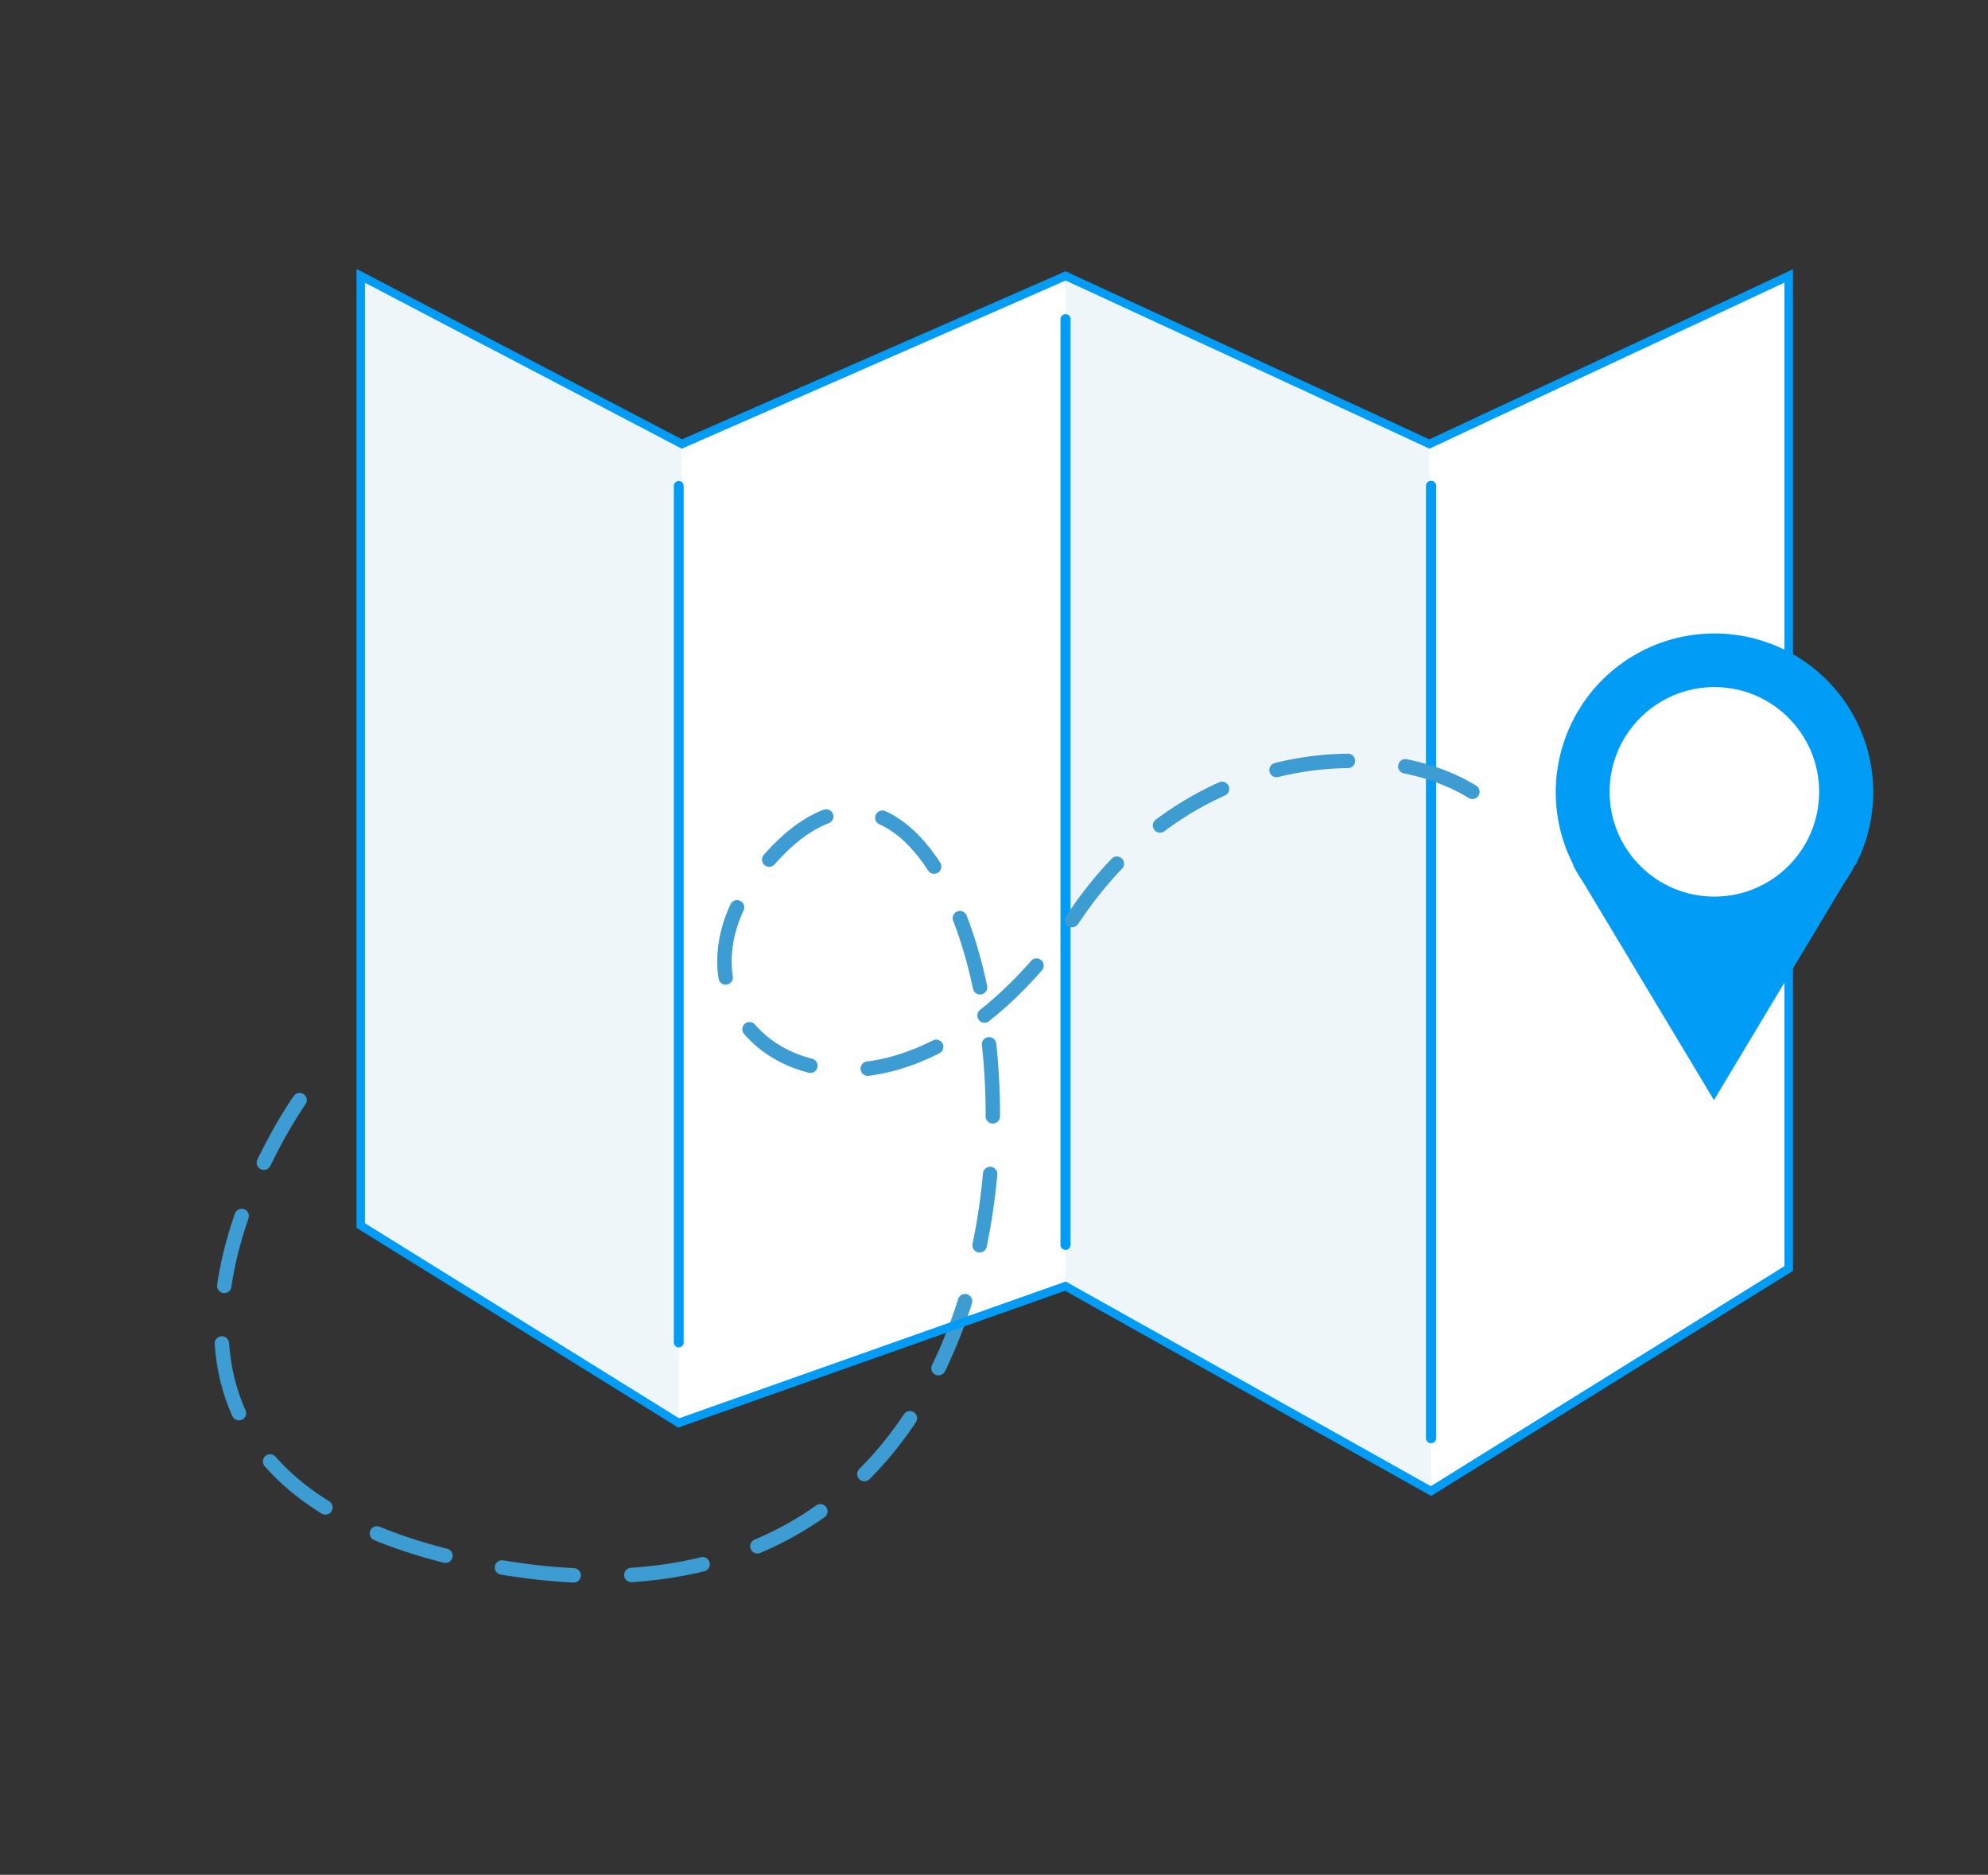 <svg id="Layer_1" data-name="Layer 1" xmlns="http://www.w3.org/2000/svg" viewBox="0 0 137.75 129.91">
  <rect x="0" y="0" width="137.75" height="129.91" fill="#333333" stroke="none"/>
  <defs>
    <style>
      .cls-1, .cls-9 {
        fill: #fff;
      }

      .cls-1, .cls-3, .cls-4, .cls-5, .cls-8 {
        stroke: #009cf6;
      }

      .cls-1, .cls-8 {
        stroke-miterlimit: 10;
        stroke-width: 0.57px;
      }

      .cls-2 {
        fill: #eff6f9;
      }

      .cls-3, .cls-4, .cls-5, .cls-7, .cls-8 {
        fill: none;
      }

      .cls-3, .cls-4, .cls-5, .cls-7 {
        stroke-linecap: round;
        stroke-linejoin: round;
      }

      .cls-3 {
        stroke-width: 0.68px;
      }

      .cls-4 {
        stroke-width: 0.71px;
      }

      .cls-5 {
        stroke-width: 0.7px;
      }

      .cls-6 {
        fill: #009cf6;
      }

      .cls-7 {
        stroke: #3d9cd1;
        stroke-dasharray: 5 4;
      }
    </style>
  </defs>
  <title>CW Strategy tab</title>
  <polygon class="cls-1" points="25 84.92 25 19.12 47.24 30.77 73.83 19.12 99.04 30.77 123.94 19.12 123.94 87.9 99.16 103.32 73.83 89.12 47.03 98.6 25 84.92"/>
  <polygon class="cls-2" points="73.83 19.12 99.04 30.77 99.16 103.32 73.83 89.12 73.83 19.12"/>
  <polygon class="cls-2" points="25 19.12 25 84.92 47.03 98.6 47.24 30.77 25 19.12"/>
  <line class="cls-3" x1="47.03" y1="33.67" x2="47.03" y2="93.03"/>
  <line class="cls-4" x1="99.16" y1="33.67" x2="99.16" y2="99.65"/>
  <line class="cls-5" x1="73.83" y1="22.12" x2="73.83" y2="86.26"/>
  <path class="cls-6" d="M128.59,59.91h0a11,11,0,1,0-19.58,0h0l0,.07a11.43,11.43,0,0,0,.67,1.12l9.08,15.13,9.08-15.13a9.83,9.83,0,0,0,.68-1.12Z"/>
  <path class="cls-7" d="M20.76,76.23S2,102.76,34.22,108.52c49.51,8.86,36.46-71.19,18.37-48.1-8.79,11.21,8.46,22.86,22,2.89C83.55,50.16,99.07,51,104,56.49"/>
  <polygon class="cls-8" points="25 84.92 25 19.12 47.24 30.77 73.83 19.12 99.04 30.77 123.94 19.12 123.94 87.9 99.16 103.32 73.83 89.12 47.03 98.6 25 84.92"/>
  <circle class="cls-9" cx="118.79" cy="54.87" r="7.26"/>
</svg>
